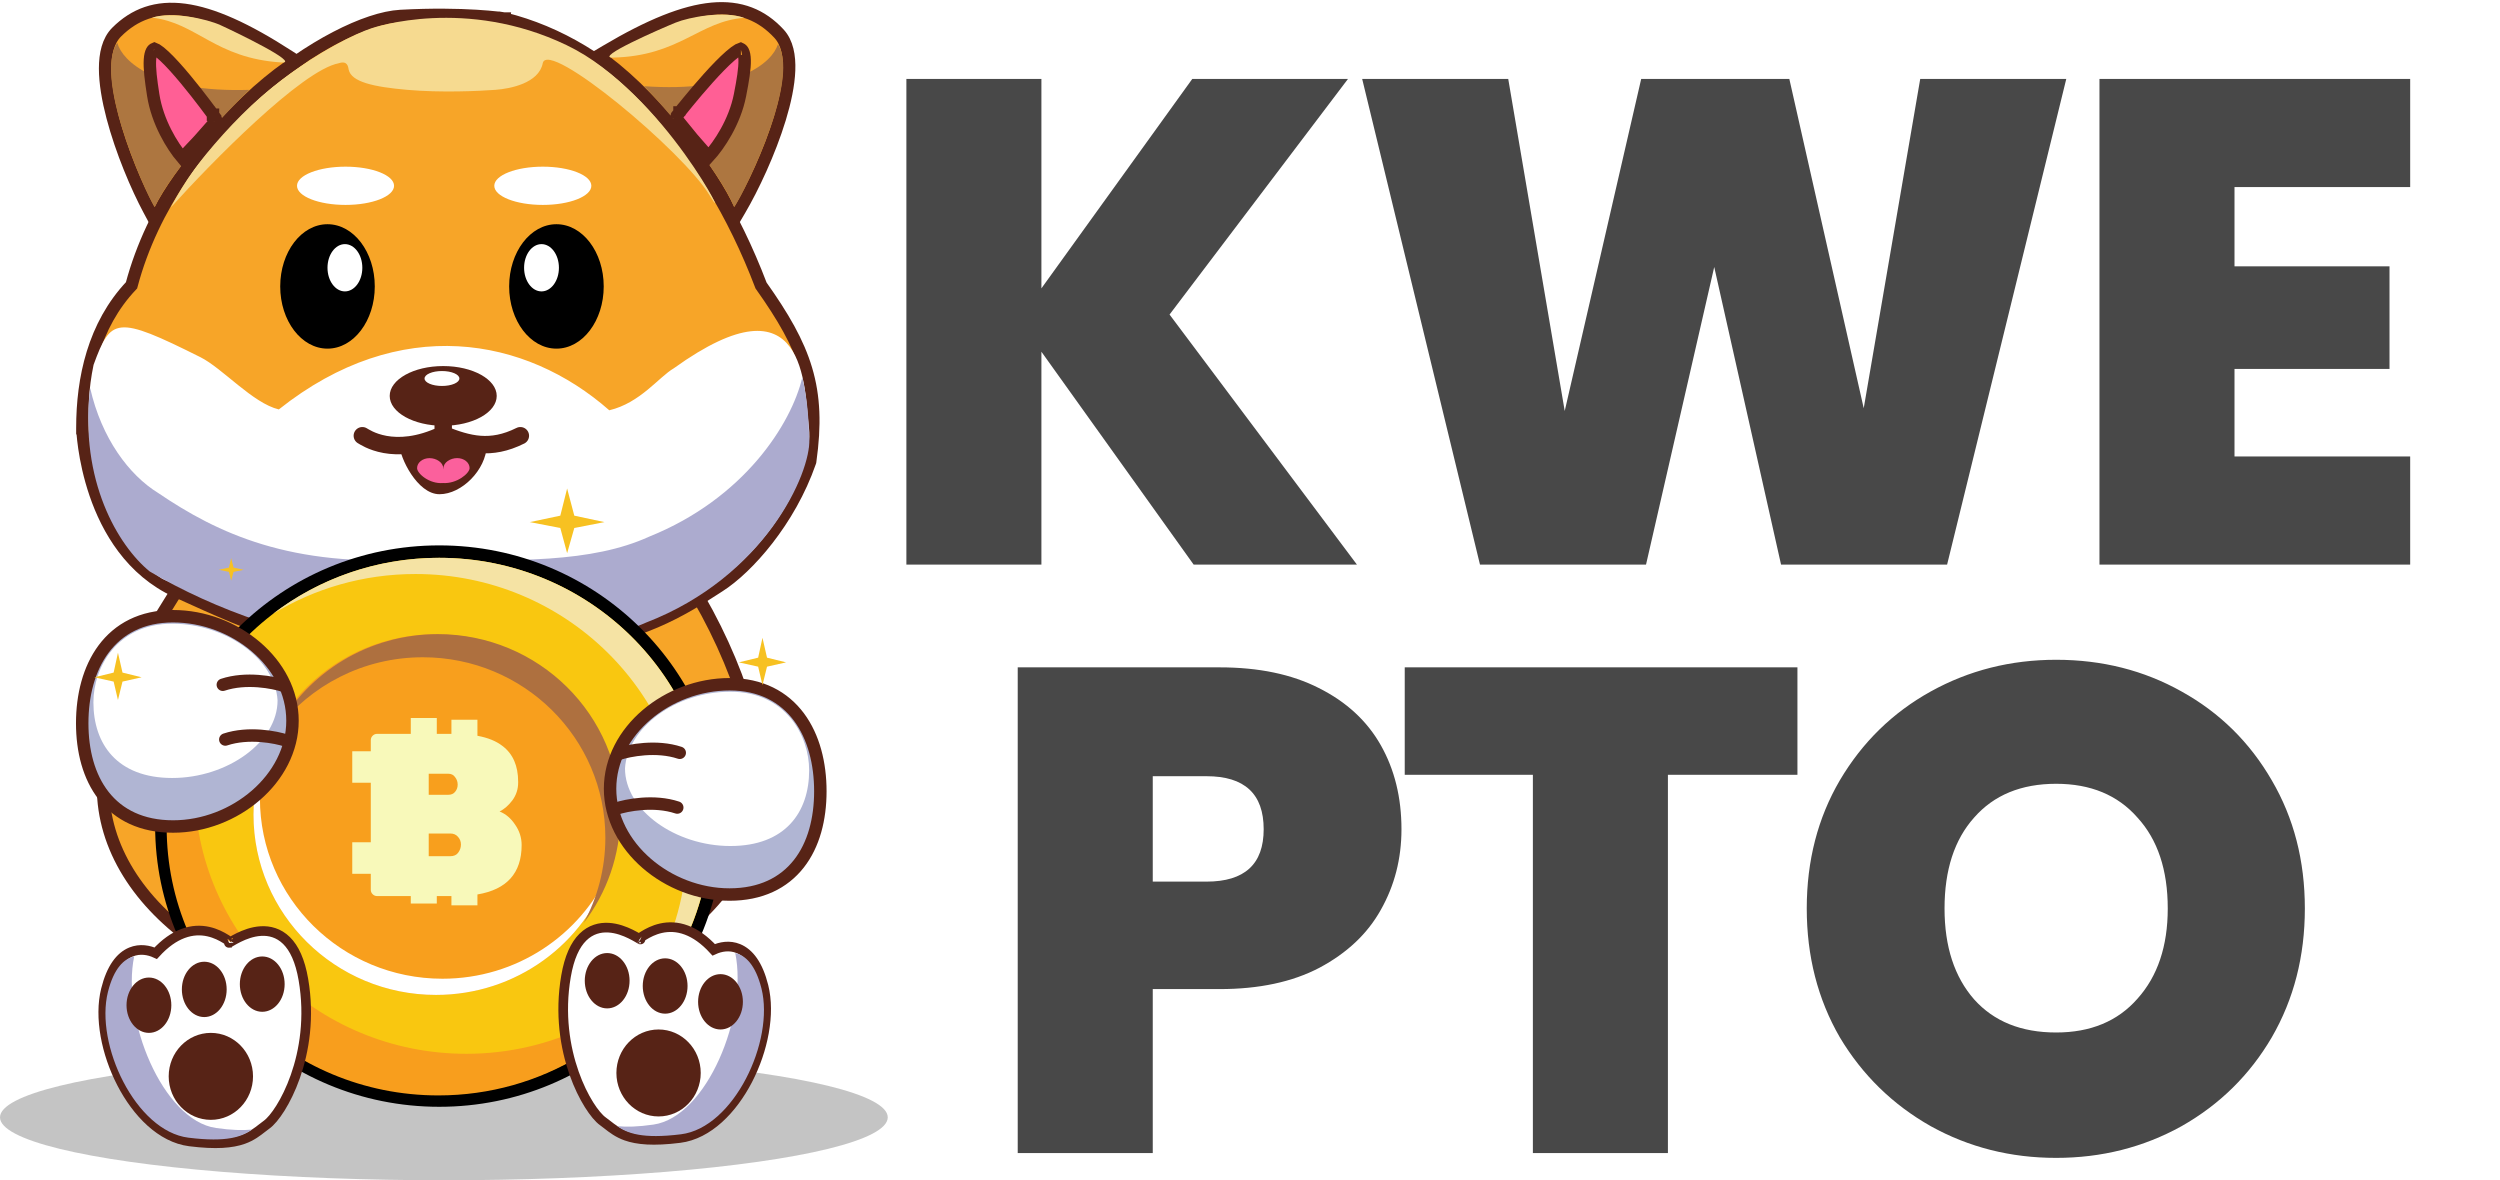 <svg width="735" height="347" viewBox="0 0 735 347" fill="none" xmlns="http://www.w3.org/2000/svg">
<ellipse cx="130.5" cy="328.5" rx="130.5" ry="18.5" fill="#C4C4C4"/>
<path d="M223.435 231.317C223.435 249.151 212.883 265.5 195.409 277.469C177.944 289.433 153.714 296.891 126.862 296.891C100.01 296.891 75.78 289.433 58.315 277.469C40.84 265.5 30.288 249.151 30.288 231.317C30.288 222.351 33.153 210.919 38.387 198.745C43.611 186.596 51.144 173.827 60.36 162.206C78.858 138.883 103.811 120.571 130.154 120.571C156.46 120.571 179.76 138.841 196.607 162.141C213.446 185.432 223.435 213.207 223.435 231.317Z" fill="#F7A528" stroke="#572316" stroke-width="3.658"/>
<path d="M24.22 125.779V125.807L24.221 125.836L26.049 125.779C24.221 125.836 24.221 125.837 24.221 125.838L24.221 125.84L24.221 125.848L24.222 125.872L24.225 125.958C24.228 126.031 24.233 126.137 24.241 126.273C24.256 126.546 24.282 126.941 24.323 127.445C24.406 128.451 24.553 129.893 24.81 131.656C25.325 135.177 26.285 140.002 28.068 145.21C31.621 155.59 38.54 167.75 51.992 173.9C77.605 185.608 87.802 189.429 104.332 189.429C109.228 189.429 115.53 189.527 122.32 189.632C137.646 189.87 155.457 190.146 165.191 189.424C187.401 187.778 201.447 178.725 209.75 173.374C210.327 173.002 210.876 172.648 211.398 172.316C219.813 166.961 232.108 153.153 238.116 135.891L238.175 135.721L238.2 135.544C239.687 124.946 239.398 116.636 237 108.593C234.63 100.64 230.237 93.087 223.748 83.94C207.511 41.283 180.116 13.341 148.301 5.481L148.222 5.462L148.142 5.449L147.863 7.257C148.142 5.449 148.142 5.449 148.141 5.449L148.14 5.449L148.138 5.448L148.129 5.447L148.099 5.443C148.074 5.439 148.038 5.434 147.991 5.427C147.897 5.413 147.759 5.394 147.579 5.37C147.219 5.323 146.69 5.256 145.998 5.181C144.616 5.029 142.585 4.839 139.97 4.682C134.741 4.368 127.171 4.184 117.767 4.699C112.725 4.975 106.032 7.22 98.737 11.022C91.4 14.845 83.305 20.321 75.432 27.224C59.803 40.927 44.915 60.375 38.667 83.885C27.496 95.669 24.22 111.418 24.22 125.779Z" fill="#F7A528" stroke="#572316" stroke-width="3.658"/>
<path d="M99.576 18.597C88.748 20.645 62.142 47.739 50.192 61.03C67.27 28.488 99.933 11.414 109.087 8.354L109.088 8.354C110.248 7.966 136.883 -0.936 166.519 13.243C195.591 27.152 216.269 70.176 208.587 57.372C200.905 44.569 161.032 11.281 159.569 18.597C158.398 24.45 150.057 26.082 145.668 26.412C140.79 26.777 129.645 27.29 119.695 26.412C109.745 25.534 103.234 24.084 102.502 20.426C102.351 19.669 102.21 17.719 99.576 18.597Z" fill="#F6DA90"/>
<path d="M237.851 125.911C239.315 137.983 225.048 169.443 192.491 180.417C175.71 188.024 163.5 187.5 124 188C84.5 188.5 68.848 179.685 47.772 170.194C34.153 161.802 21.659 135.057 27.512 107.255C32.59 93.425 34.06 92.566 58.928 105.015C65.413 108.262 74.302 118.533 81.976 120.374C117.529 92.09 154.602 99.067 179.128 120.623C188.254 118.46 193.712 110.824 198.088 108.285C237.461 79.972 236.388 113.84 237.851 125.911Z" fill="white"/>
<path fill-rule="evenodd" clip-rule="evenodd" d="M235.872 111C232.643 124.612 218.8 146.533 190.888 157.762C174.061 165.444 151.746 165.079 122.847 164.347C85.535 166.908 64.044 156.843 46.493 144.933C37.926 139.654 29.86 128.858 26.511 114.108C23.257 141.327 34.783 160.49 44 168C62.5 179 90.5 189.5 110.436 188.542C115.656 188.542 121.027 188.612 126.424 188.683C151.013 189.005 176.141 189.335 189.936 183.042C224.936 169.542 238.436 139.042 237.936 129.042C237.915 128.62 237.895 128.14 237.873 127.61C237.709 123.737 237.434 117.189 235.872 111Z" fill="#ACABCF"/>
<path d="M43.846 61.724L45.515 64.833L47.093 61.677C49.559 56.744 54.849 49.1 61.658 41.202C68.455 33.317 76.665 25.298 84.912 19.561L87.149 18.005L84.861 16.524C72.356 8.432 62.442 3.99 54.289 2.901C45.98 1.792 39.559 4.178 34.287 9.45C31.753 11.984 30.909 15.916 30.905 20.115C30.901 24.383 31.765 29.332 33.08 34.345C35.712 44.379 40.251 55.03 43.846 61.724Z" fill="#F8A428" stroke="#572316" stroke-width="3.658"/>
<path d="M82.749 18.364C63.2 17.142 57.874 6.658 44.705 5.195C50.649 3.293 60.8 5.561 64.824 7.39C68.848 9.219 88.602 18.73 82.749 18.364Z" fill="#F6DA90"/>
<path d="M73.339 26.412C45.83 27.29 35.946 18.059 34.483 12.572C26.881 23.485 45.141 61.647 45.537 60.798C50.658 49.824 67.12 32.265 73.339 26.412Z" fill="#AD7640"/>
<path d="M61.898 34.825L53.585 44.336C49.488 41.117 43.607 22.022 45.802 16.169L50.558 20.559L61.898 34.825Z" fill="#FF5F95"/>
<path d="M53.594 46.418C50.63 42.926 46.289 35.889 45.049 27.958C44.352 23.507 43.928 20.046 44.083 17.588C44.16 16.367 44.374 15.564 44.647 15.059C44.85 14.684 45.088 14.461 45.417 14.326C45.535 14.369 45.723 14.456 45.985 14.618C46.603 14.999 47.401 15.641 48.343 16.526C50.216 18.282 52.421 20.762 54.555 23.329C56.679 25.884 58.694 28.479 60.181 30.438C60.923 31.417 61.532 32.235 61.955 32.807C62.166 33.094 62.331 33.318 62.442 33.471C62.498 33.547 62.541 33.606 62.569 33.645L62.601 33.689L62.608 33.699L62.61 33.702L62.611 33.702L64.093 32.631L62.611 33.702L62.617 33.712L62.623 33.719L62.623 33.72L62.624 33.72L62.624 33.721L62.624 33.721L62.625 33.722L62.636 33.738C62.648 33.754 62.666 33.779 62.69 33.813C62.738 33.881 62.808 33.982 62.89 34.106C63.058 34.36 63.26 34.688 63.43 35.019C63.51 35.176 63.571 35.311 63.616 35.422L58.453 41.274L53.594 46.418ZM63.719 35.76C63.719 35.76 63.718 35.755 63.717 35.746C63.719 35.756 63.719 35.76 63.719 35.76ZM45.312 14.295C45.312 14.295 45.315 14.295 45.321 14.296C45.315 14.296 45.313 14.295 45.312 14.295Z" stroke="#572316" stroke-width="3.658"/>
<path d="M217.451 61.768L215.662 64.81L214.208 61.595C211.934 56.571 206.945 48.727 200.447 40.572C193.96 32.429 186.067 24.098 178.049 18.046L175.874 16.404L178.218 15.013C191.027 7.412 201.105 3.357 209.294 2.585C217.64 1.798 223.964 4.431 229.028 9.904C231.461 12.534 232.153 16.496 231.994 20.692C231.833 24.957 230.778 29.868 229.27 34.827C226.25 44.752 221.302 55.219 217.451 61.768Z" fill="#F8A428" stroke="#572316" stroke-width="3.658"/>
<path d="M180.257 16.933C199.838 16.47 205.567 6.2 218.783 5.248C212.917 3.117 202.685 4.99 198.593 6.662C194.501 8.334 174.394 17.072 180.257 16.933Z" fill="#F6DA90"/>
<path d="M189.348 25.34C216.802 27.283 227.036 18.442 228.711 13.016C235.884 24.215 216.16 61.641 215.797 60.777C211.104 49.613 195.336 31.429 189.348 25.34Z" fill="#AD7640"/>
<path d="M200.454 34.19L208.393 44.016C212.611 40.958 219.227 22.105 217.261 16.172L212.339 20.374L200.454 34.19Z" fill="#FF5F95"/>
<path d="M208.303 46.096C211.4 42.722 216.01 35.858 217.557 27.981C218.425 23.56 218.984 20.118 218.924 17.656C218.894 16.433 218.711 15.622 218.458 15.107C218.27 14.725 218.041 14.493 217.717 14.345C217.597 14.383 217.407 14.463 217.138 14.615C216.506 14.971 215.684 15.582 214.708 16.43C212.769 18.112 210.469 20.505 208.238 22.987C206.016 25.458 203.902 27.973 202.34 29.873C201.561 30.822 200.92 31.616 200.476 32.172C200.254 32.45 200.08 32.668 199.963 32.816C199.904 32.89 199.86 32.947 199.83 32.985L199.796 33.027L199.788 33.038L199.786 33.04L199.786 33.041L198.346 31.912L199.786 33.041L199.779 33.05L199.773 33.057L199.772 33.057L199.772 33.058L199.772 33.058L199.771 33.059L199.771 33.059L199.759 33.075C199.747 33.09 199.727 33.115 199.702 33.148C199.651 33.214 199.577 33.312 199.491 33.434C199.314 33.681 199.099 34 198.916 34.324C198.83 34.479 198.764 34.611 198.715 34.72L203.647 40.768L208.303 46.096ZM198.599 35.053C198.599 35.053 198.6 35.049 198.601 35.04C198.599 35.049 198.599 35.053 198.599 35.053ZM217.823 14.318C217.823 14.318 217.82 14.318 217.814 14.319C217.82 14.318 217.823 14.318 217.823 14.318Z" stroke="#572316" stroke-width="3.658"/>
<ellipse cx="101.587" cy="54.623" rx="14.267" ry="5.623" fill="white"/>
<ellipse rx="14.267" ry="5.623" transform="matrix(1 0 0 -1 159.587 54.623)" fill="white"/>
<ellipse cx="96.284" cy="84.209" rx="13.901" ry="18.29" transform="rotate(-180 96.284 84.209)" fill="black"/>
<ellipse cx="101.405" cy="78.722" rx="5.121" ry="6.95" transform="rotate(-180 101.405 78.722)" fill="white"/>
<ellipse cx="163.592" cy="84.209" rx="13.901" ry="18.29" transform="rotate(-180 163.592 84.209)" fill="black"/>
<ellipse cx="159.203" cy="78.722" rx="5.121" ry="6.95" transform="rotate(-180 159.203 78.722)" fill="white"/>
<path d="M106.526 128.106C107.258 128.472 115.672 134.691 130.304 127.74M130.304 127.74C137.62 130.667 144.205 132.496 152.984 128.106M130.304 127.74V124.814" stroke="#572316" stroke-width="5.121" stroke-linecap="round"/>
<path d="M129.206 145.299C122.622 145.299 117.501 134.325 117.501 131.033C127.498 129.633 133.108 129.635 143.107 131.033C142.863 138.105 135.791 145.299 129.206 145.299Z" fill="#572316"/>
<path fill-rule="evenodd" clip-rule="evenodd" d="M130.338 138.017C130.364 137.874 130.379 137.737 130.379 137.607C130.379 135.991 132.383 134.681 134.403 134.681C136.423 134.681 138.061 135.991 138.061 137.607C138.061 139.201 134.237 142.277 130.271 142.01C126.26 142.356 122.622 139.229 122.622 137.617C122.622 136.001 124.26 134.691 126.28 134.691C128.3 134.691 130.304 136.001 130.304 137.617C130.304 137.744 130.316 137.878 130.338 138.017Z" fill="#FB609C"/>
<ellipse cx="130.304" cy="116.401" rx="15.73" ry="8.779" transform="rotate(-180 130.304 116.401)" fill="#572316"/>
<ellipse cx="129.938" cy="111.279" rx="5.121" ry="2.195" transform="rotate(-180 129.938 111.279)" fill="white"/>
<path d="M129.135 323.569C174.232 323.569 210.829 287.46 210.829 242.87C210.829 198.28 174.232 162.171 129.135 162.171C84.038 162.171 47.441 198.28 47.441 242.87C47.441 287.46 84.038 323.569 129.135 323.569Z" fill="#F9C710" stroke="black" stroke-width="3.658"/>
<path fill-rule="evenodd" clip-rule="evenodd" d="M171.04 310C193.798 296.103 208.96 271.235 208.96 242.87C208.96 199.311 173.203 164 129.095 164C110.677 164 93.716 170.157 80.205 180.5C92.395 173.056 106.765 168.759 122.15 168.759C166.259 168.759 202.016 204.071 202.016 247.629C202.016 273 189.885 295.573 171.04 310Z" fill="#F5E3A4"/>
<path fill-rule="evenodd" clip-rule="evenodd" d="M199.312 280.373C184.673 298.327 162.232 309.815 137.073 309.815C92.964 309.815 57.208 274.504 57.208 230.945C57.208 217.497 60.616 204.835 66.626 193.756C55.6 207.279 49 224.47 49 243.184C49 286.742 84.757 322.054 128.865 322.054C159.356 322.054 185.856 305.18 199.312 280.373Z" fill="#F89E1D"/>
<ellipse cx="128.188" cy="239.471" rx="53.664" ry="53.033" fill="#F89F1D"/>
<path fill-rule="evenodd" clip-rule="evenodd" d="M179.036 256.472C170.631 274.91 151.873 287.746 130.082 287.746C100.444 287.746 76.417 264.002 76.417 234.713C76.417 228.767 77.408 223.05 79.234 217.713C76.207 224.353 74.523 231.718 74.523 239.472C74.523 268.762 98.55 292.506 128.188 292.506C151.809 292.506 171.866 277.423 179.036 256.472Z" fill="white"/>
<path fill-rule="evenodd" clip-rule="evenodd" d="M171.572 271.413C178.366 262.528 182.395 251.464 182.395 239.471C182.395 210.181 158.368 186.437 128.73 186.437C108.298 186.437 90.533 197.721 81.469 214.327C91.265 201.516 106.809 193.236 124.311 193.236C153.949 193.236 177.975 216.98 177.975 246.27C177.975 255.368 175.657 263.93 171.572 271.413Z" fill="#AE703F"/>
<g filter="url(#filter0_d_203_138)">
<path fill-rule="evenodd" clip-rule="evenodd" d="M120.771 208.874H128.418V213.541H132.719V209.389H140.366V214.104C143.429 214.67 145.875 215.663 147.706 217.084C150.794 219.4 152.338 222.92 152.338 227.643V227.847C152.338 229.8 151.77 231.548 150.635 233.093C149.5 234.591 148.251 235.681 146.888 236.362C148.705 237.089 150.226 238.383 151.452 240.245C152.724 242.062 153.36 244.06 153.36 246.24C153.36 254.457 149.029 259.295 140.366 260.755V263.947H132.719V261.227H128.418V263.433H120.771V261.227H110.851C110.352 261.227 109.92 261.045 109.557 260.682C109.194 260.319 109.012 259.887 109.012 259.388V254.683H103.565V245.418H109.012V227.918H103.565V218.654H109.012V215.381C109.012 214.881 109.194 214.45 109.557 214.086C109.92 213.723 110.352 213.541 110.851 213.541H120.771V208.874ZM133.809 230.572C134.308 229.982 134.558 229.278 134.558 228.46C134.558 227.643 134.308 226.916 133.809 226.28C133.355 225.599 132.673 225.259 131.765 225.259H126.043V231.458H131.765C132.673 231.458 133.355 231.162 133.809 230.572ZM126.043 242.834V249.51H132.378C133.423 249.51 134.195 249.169 134.694 248.488C135.239 247.762 135.512 246.967 135.512 246.104V246.036C135.512 245.173 135.217 244.424 134.626 243.788C134.081 243.152 133.332 242.834 132.378 242.834H126.043Z" fill="#F8F9BA"/>
</g>
<path d="M50.875 242.993C69.011 242.993 85.993 228.9 85.993 211.899C85.993 194.871 68.979 181.171 50.875 181.171C41.633 181.171 34.861 184.894 30.455 190.814C26.103 196.662 24.171 204.495 24.171 212.63C24.171 220.768 26.104 228.348 30.482 233.935C34.913 239.588 41.689 242.993 50.875 242.993Z" fill="#B0B5D3" stroke="#572316" stroke-width="3.658"/>
<path d="M81.603 205.903C81.603 218.193 66.79 228.726 50.617 228.726C34.445 228.726 27.463 218.763 27.463 206.474C27.463 196.169 34.445 183.366 50.617 183.366C66.79 183.366 80.871 193.974 81.603 205.903Z" fill="white"/>
<path d="M83.562 201.676C80.389 200.608 72.335 199.042 65.507 201.321" stroke="#572316" stroke-width="3.658" stroke-linecap="round"/>
<path d="M84.294 217.771C81.121 216.703 73.067 215.137 66.239 217.416" stroke="#572316" stroke-width="3.658" stroke-linecap="round"/>
<path d="M214.479 262.993C196.343 262.993 179.361 248.9 179.361 231.899C179.361 214.871 196.374 201.171 214.479 201.171C223.72 201.171 230.493 204.894 234.899 210.814C239.251 216.662 241.182 224.495 241.182 232.63C241.182 240.768 239.25 248.348 234.871 253.935C230.44 259.588 223.665 262.993 214.479 262.993Z" fill="#B0B5D3" stroke="#572316" stroke-width="3.658"/>
<path d="M183.751 225.903C183.751 238.193 198.564 248.726 214.736 248.726C230.909 248.726 237.89 238.763 237.89 226.474C237.89 216.169 230.909 203.366 214.736 203.366C198.564 203.366 184.482 213.974 183.751 225.903Z" fill="white"/>
<path d="M181.791 221.676C184.965 220.608 193.018 219.042 199.846 221.321" stroke="#572316" stroke-width="3.658" stroke-linecap="round"/>
<path d="M181.06 237.771C184.233 236.703 192.287 235.137 199.115 237.416" stroke="#572316" stroke-width="3.658" stroke-linecap="round"/>
<path d="M53.763 274.458C51.218 275.418 48.538 277.234 45.781 280.247C43.786 279.33 41.159 278.806 38.526 279.888C35.374 281.183 32.715 284.57 31.127 290.954C29.094 299.122 31.24 309.721 35.762 318.46C40.263 327.159 47.399 334.533 55.786 335.586C63.582 336.565 68.257 336.104 71.535 334.936C73.988 334.061 75.657 332.754 77.059 331.656C77.499 331.311 77.913 330.987 78.316 330.703C79.514 329.861 80.993 328.104 82.46 325.755C83.954 323.361 85.516 320.225 86.829 316.494C89.456 309.033 91.11 299.137 89.198 288.001C88.24 282.418 86.502 278.754 84.236 276.518C81.924 274.237 79.213 273.588 76.686 273.736C74.208 273.88 71.891 274.786 70.19 275.619C69.33 276.04 68.604 276.454 68.074 276.763C67.985 276.815 67.904 276.862 67.83 276.906C67.804 276.921 67.779 276.935 67.755 276.949C67.671 276.894 67.57 276.828 67.457 276.754C67.156 276.556 66.77 276.302 66.379 276.061C65.143 275.3 63.398 274.368 61.254 273.893C59.092 273.414 56.552 273.406 53.763 274.458ZM67.288 277.212C67.288 277.212 67.293 277.21 67.302 277.206C67.292 277.211 67.288 277.213 67.288 277.212ZM68.14 277.182C68.143 277.183 68.145 277.184 68.145 277.184C68.145 277.184 68.143 277.183 68.14 277.182Z" fill="white" stroke="#572317" stroke-width="2.836"/>
<path fill-rule="evenodd" clip-rule="evenodd" d="M39.446 281.198C36.502 281.843 33.505 284.579 31.734 291.627C27.854 307.069 39.882 332.549 55.401 334.479C66.852 335.903 71.121 334.175 74.131 332.085C71.457 332.372 68.027 332.284 63.478 331.625C47.812 329.352 35.656 299.469 39.446 281.198Z" fill="#ACABCF"/>
<ellipse cx="43.784" cy="295.532" rx="6.586" ry="8.135" fill="#572316"/>
<ellipse cx="60.054" cy="290.883" rx="6.586" ry="8.135" fill="#572316"/>
<ellipse cx="77.099" cy="289.333" rx="6.586" ry="8.135" fill="#572316"/>
<ellipse cx="61.991" cy="316.451" rx="12.396" ry="12.784" fill="#572316"/>
<path d="M201.845 273.458C204.391 274.418 207.07 276.234 209.828 279.247C211.822 278.33 214.45 277.806 217.082 278.888C220.234 280.183 222.893 283.57 224.482 289.954C226.515 298.122 224.368 308.721 219.846 317.46C215.345 326.159 208.209 333.533 199.822 334.586C192.027 335.565 187.351 335.104 184.074 333.936C181.621 333.061 179.952 331.754 178.549 330.656C178.109 330.311 177.696 329.987 177.292 329.703C176.094 328.861 174.615 327.104 173.149 324.755C171.654 322.361 170.093 319.225 168.78 315.494C166.152 308.033 164.498 298.137 166.41 287.001C167.368 281.418 169.106 277.754 171.373 275.518C173.684 273.237 176.396 272.588 178.922 272.736C181.4 272.88 183.717 273.786 185.418 274.619C186.278 275.04 187.005 275.454 187.534 275.763C187.624 275.815 187.705 275.862 187.779 275.906C187.804 275.921 187.829 275.935 187.853 275.949C187.938 275.894 188.038 275.828 188.151 275.754C188.452 275.556 188.839 275.302 189.23 275.061C190.465 274.3 192.211 273.368 194.354 272.893C196.516 272.414 199.057 272.406 201.845 273.458ZM188.32 276.212C188.32 276.212 188.315 276.21 188.306 276.206C188.316 276.211 188.321 276.213 188.32 276.212ZM187.468 276.182C187.465 276.183 187.464 276.184 187.464 276.184C187.464 276.184 187.465 276.183 187.468 276.182Z" fill="white" stroke="#572317" stroke-width="2.836"/>
<path fill-rule="evenodd" clip-rule="evenodd" d="M216.163 280.198C219.107 280.843 222.104 283.579 223.874 290.627C227.754 306.069 215.727 331.549 200.207 333.479C188.756 334.903 184.487 333.175 181.477 331.085C184.151 331.372 187.581 331.284 192.13 330.625C207.797 328.352 219.952 298.469 216.163 280.198Z" fill="#ACABCF"/>
<ellipse rx="6.586" ry="8.135" transform="matrix(-1 0 0 1 211.825 294.532)" fill="#572316"/>
<ellipse rx="6.586" ry="8.135" transform="matrix(-1 0 0 1 195.554 289.883)" fill="#572316"/>
<ellipse rx="6.586" ry="8.135" transform="matrix(-1 0 0 1 178.509 288.333)" fill="#572316"/>
<ellipse rx="12.396" ry="12.784" transform="matrix(-1 0 0 1 193.617 315.451)" fill="#572316"/>
<path d="M164.73 151.605L166.735 143.617L168.845 151.605L177.709 153.499L168.845 155.228L166.735 162.639L164.73 155.228L155.761 153.499L164.73 151.605Z" fill="#F7C121"/>
<path d="M67.298 166.867L67.967 164.103L68.67 166.867L71.625 167.523L68.67 168.122L67.967 170.687L67.298 168.122L64.309 167.523L67.298 166.867Z" fill="#F7C121"/>
<path d="M222.897 193.351L224.167 187.514L225.503 193.351L231.117 194.735L225.503 195.999L224.167 201.415L222.897 195.999L217.216 194.735L222.897 193.351Z" fill="#F7C121"/>
<path d="M33.408 197.741L34.678 191.904L36.015 197.741L41.629 199.125L36.015 200.389L34.678 205.805L33.408 200.389L27.728 199.125L33.408 197.741Z" fill="#F7C121"/>
<path d="M350.938 166L306.175 103.412V166H266.475V23.202H306.175V84.777L350.533 23.202H396.31L343.849 92.474L398.943 166H350.938ZM607.486 23.202L572.445 166H523.63L503.983 78.498L483.93 166H435.116L400.479 23.202H443.42L460.029 120.831L482.512 23.202H526.061L547.936 120.021L564.545 23.202H607.486ZM656.943 55.002V78.296H702.517V108.476H656.943V134.2H708.593V166H617.243V23.202H708.593V55.002H656.943ZM412.032 243.801C412.032 252.443 410.006 260.343 405.955 267.5C402.039 274.521 396.03 280.193 387.928 284.514C379.961 288.7 370.171 290.793 358.559 290.793H338.911V339H299.211V196.202H358.559C370.036 196.202 379.759 198.227 387.726 202.278C395.828 206.329 401.904 211.933 405.955 219.09C410.006 226.247 412.032 234.484 412.032 243.801ZM354.71 259.195C365.918 259.195 371.522 254.064 371.522 243.801C371.522 233.404 365.918 228.205 354.71 228.205H338.911V259.195H354.71ZM528.446 196.202V227.8H490.367V339H450.667V227.8H412.992V196.202H528.446ZM604.507 340.418C591.139 340.418 578.851 337.312 567.643 331.101C556.435 324.754 547.523 316.044 540.906 304.972C534.425 293.764 531.184 281.138 531.184 267.095C531.184 253.051 534.425 240.493 540.906 229.42C547.523 218.212 556.435 209.503 567.643 203.291C578.851 197.08 591.139 193.974 604.507 193.974C618.01 193.974 630.299 197.08 641.371 203.291C652.579 209.503 661.424 218.212 667.905 229.42C674.387 240.493 677.628 253.051 677.628 267.095C677.628 281.138 674.387 293.764 667.905 304.972C661.424 316.044 652.579 324.754 641.371 331.101C630.163 337.312 617.875 340.418 604.507 340.418ZM604.507 303.554C614.635 303.554 622.602 300.245 628.408 293.629C634.35 287.012 637.32 278.167 637.32 267.095C637.32 255.752 634.35 246.84 628.408 240.358C622.602 233.741 614.635 230.433 604.507 230.433C594.245 230.433 586.21 233.741 580.404 240.358C574.597 246.84 571.694 255.752 571.694 267.095C571.694 278.302 574.597 287.215 580.404 293.831C586.21 300.313 594.245 303.554 604.507 303.554Z" fill="#484848"/>
<defs>
<filter id="filter0_d_203_138" x="101.35" y="208.874" width="54.225" height="59.504" filterUnits="userSpaceOnUse" color-interpolation-filters="sRGB">
<feFlood flood-opacity="0" result="BackgroundImageFix"/>
<feColorMatrix in="SourceAlpha" type="matrix" values="0 0 0 0 0 0 0 0 0 0 0 0 0 0 0 0 0 0 127 0" result="hardAlpha"/>
<feOffset dy="2.215"/>
<feGaussianBlur stdDeviation="1.108"/>
<feComposite in2="hardAlpha" operator="out"/>
<feColorMatrix type="matrix" values="0 0 0 0 0 0 0 0 0 0 0 0 0 0 0 0 0 0 0.25 0"/>
<feBlend mode="normal" in2="BackgroundImageFix" result="effect1_dropShadow_203_138"/>
<feBlend mode="normal" in="SourceGraphic" in2="effect1_dropShadow_203_138" result="shape"/>
</filter>
</defs>
</svg>
